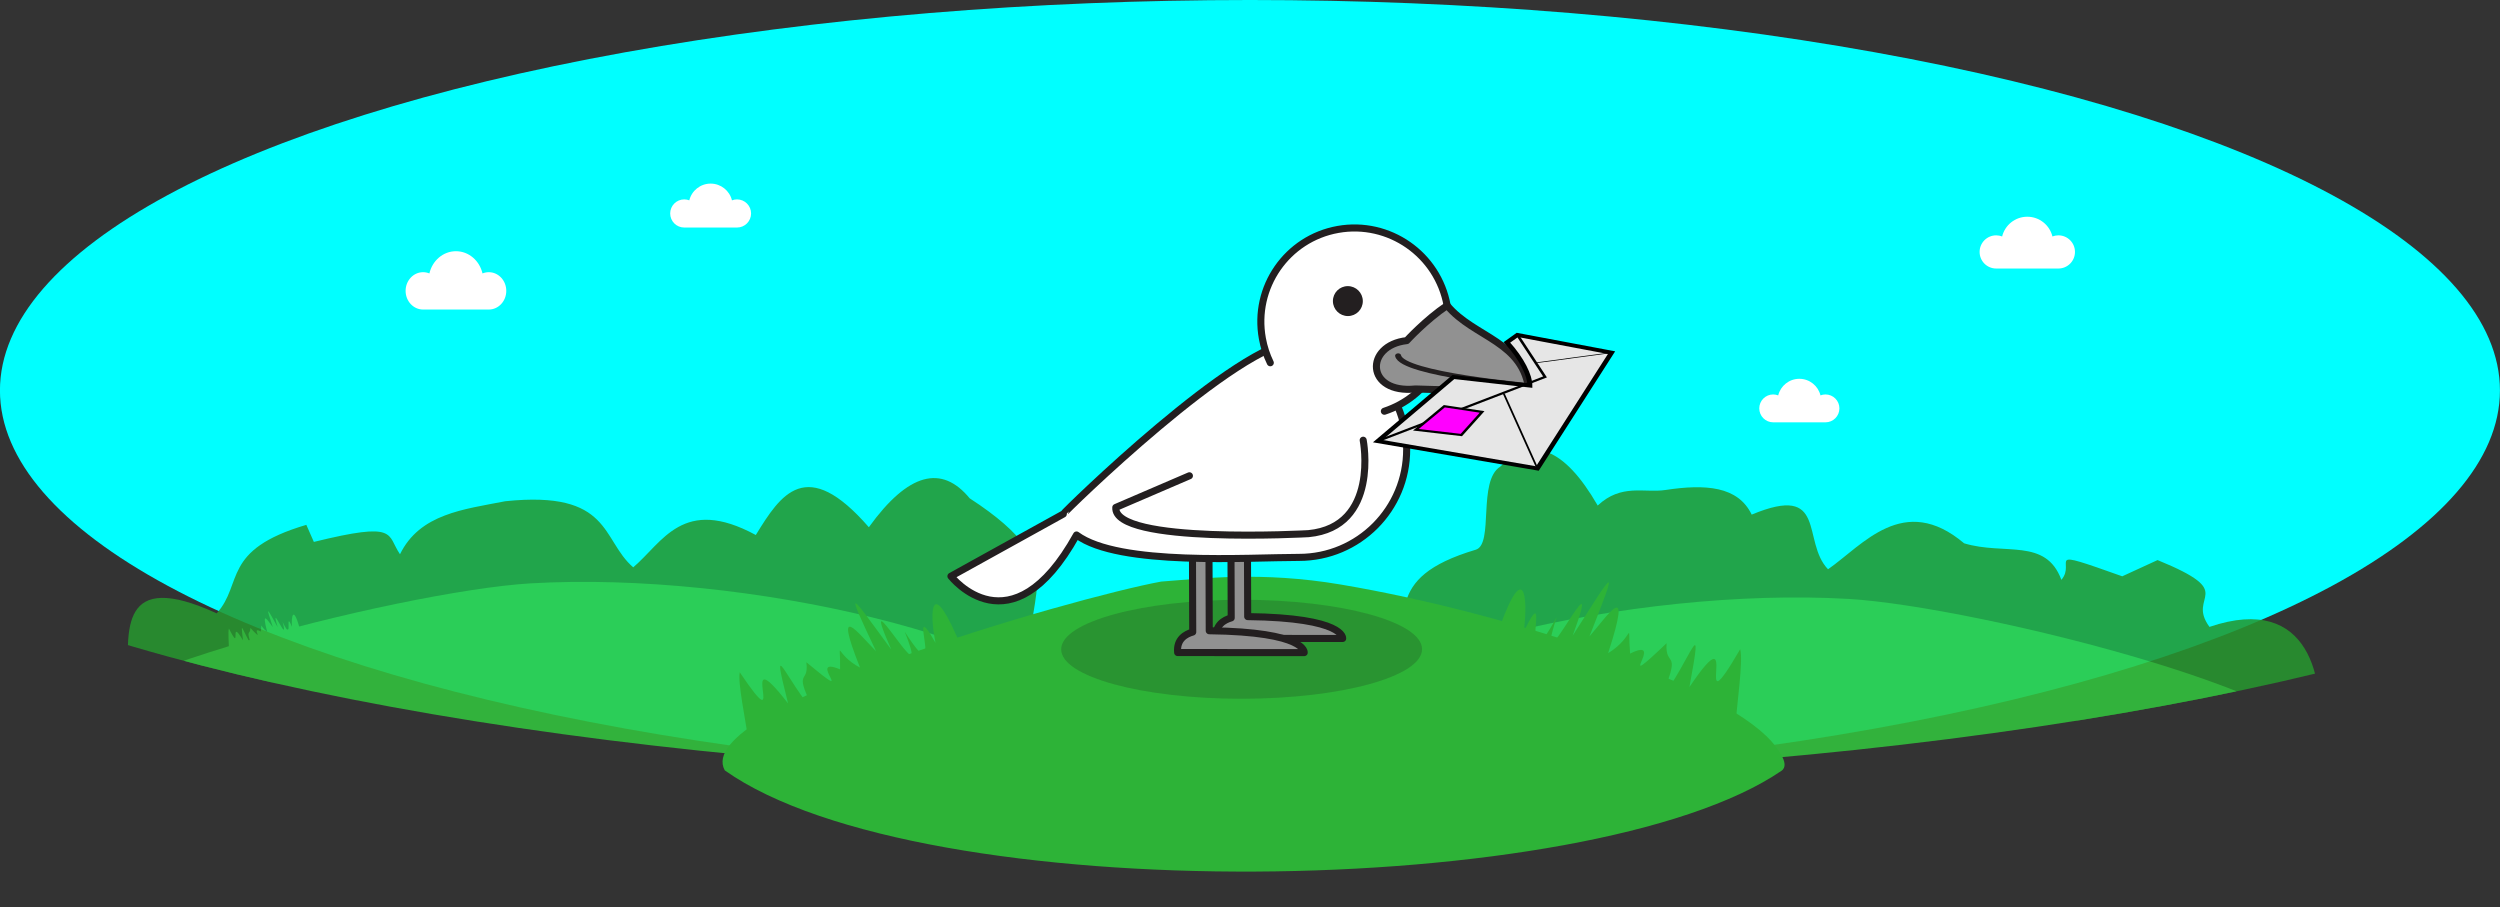 <?xml version="1.0" encoding="UTF-8" standalone="no"?>
<!-- Created with Inkscape (http://www.inkscape.org/) -->

<svg
   width="180.33mm"
   height="65.437mm"
   version="1.1"
   viewBox="0 0 180.33 65.437"
   id="svg131"
   sodipodi:docname="message-sent-day.svg"
   inkscape:version="1.3.2 (1:1.3.2+202404261509+091e20ef0f)"
   xmlns:inkscape="http://www.inkscape.org/namespaces/inkscape"
   xmlns:sodipodi="http://sodipodi.sourceforge.net/DTD/sodipodi-0.dtd"
   xmlns="http://www.w3.org/2000/svg"
   xmlns:svg="http://www.w3.org/2000/svg">
  <rect x="0" y="0" width="180.33" height="65.437" fill="#333333" stroke="none"/>
  <sodipodi:namedview
     id="namedview131"
     pagecolor="#ffffff"
     bordercolor="#000000"
     borderopacity="0.25"
     inkscape:showpageshadow="2"
     inkscape:pageopacity="0.0"
     inkscape:pagecheckerboard="0"
     inkscape:deskcolor="#d1d1d1"
     inkscape:document-units="mm"
     inkscape:zoom="0.83337955"
     inkscape:cx="351.5805"
     inkscape:cy="113.99368"
     inkscape:window-width="1803"
     inkscape:window-height="1125"
     inkscape:window-x="0"
     inkscape:window-y="0"
     inkscape:window-maximized="1"
     inkscape:current-layer="g18" />
  <defs
     id="defs8">
    <linearGradient
       id="linearGradient50606"
       x1="421.46"
       x2="458.99"
       y1="81.216"
       y2="80.958"
       gradientTransform="matrix(.362 -.008 .009 .452 -122.38 55.957)"
       gradientUnits="userSpaceOnUse">
      <stop
         stop-color="#d1a448"
         offset="0"
         id="stop1" />
      <stop
         stop-color="#9b7527"
         stop-opacity=".992"
         offset="1"
         id="stop2" />
    </linearGradient>
    <linearGradient
       id="linearGradient33560"
       x1="439.64"
       x2="412.56"
       y1="53.484"
       y2="53.871"
       gradientTransform="matrix(.362 -.008 .009 .452 -123.44 56.069)"
       gradientUnits="userSpaceOnUse">
      <stop
         stop-color="#96312a"
         offset="0"
         id="stop3" />
      <stop
         stop-color="#65211c"
         stop-opacity=".996"
         offset="1"
         id="stop4" />
    </linearGradient>
    <linearGradient
       id="linearGradient33562"
       x1="419.65"
       x2="452.28"
       y1="64.964"
       y2="65.351"
       gradientTransform="matrix(.362 -.007 .009 .428 -122.85 57.356)"
       gradientUnits="userSpaceOnUse">
      <stop
         stop-color="#c33f37"
         offset="0"
         id="stop5" />
      <stop
         stop-color="#b33a33"
         stop-opacity=".98"
         offset="1"
         id="stop6" />
    </linearGradient>
    <linearGradient
       id="linearGradient15121"
       x1="367.11"
       x2="367.22"
       y1="87.487"
       y2="90.811"
       gradientUnits="userSpaceOnUse">
      <stop
         stop-color="#916f6f"
         offset="0"
         id="stop7" />
      <stop
         stop-color="#685050"
         stop-opacity=".992"
         offset="1"
         id="stop8" />
    </linearGradient>
    <clipPath
       id="clipPath14">
      <ellipse
         transform="matrix(1 .028 -.014 1 0 0)"
         cx="106.13"
         cy="91.443"
         rx="117.86"
         ry="38.66"
         fill="#0ff"
         stroke-width=".322"
         id="ellipse8" />
    </clipPath>
  </defs>
  <g
     transform="translate(-13.279 -42.159)"
     style="mix-blend-mode:difference"
     id="g19">
    <ellipse
       cx="103.44"
       cy="70.321"
       rx="90.165"
       ry="28.162"
       fill="#0ff"
       stroke-width=".24"
       id="ellipse9"
       style="fill:#00ffff;fill-opacity:1" />
    <g
       transform="matrix(.929 -.021 .013 .728 6.796 3.709)"
       clip-path="url(#clipPath14)"
       fill="#32c63d"
       opacity=".861"
       id="g14">
      <path
         d="m80.205 119.5c0.783-2.441 0.814-1.175 0.656-0.19 0.78-1.756-0.323 1.803 0.762-0.354-0.751 2.427 1.272-2.153 0.332 0.564 1.046-1.826 1.165-2.081 0.377 0.052 0.445-0.571 1.068-1.639 0.396 0.517 0.642-0.431 0.478-0.979 0.494 0.055 0.883-0.466-0.516 1.208 0.834-0.225-0.08 0.76 0.385 0.107-0.258 1.684 0.82-1.218 1.152-2.635 0.71-0.383 1.361-2.249-0.091 1.458 1.195-0.986 0.055 0.325-0.147 1.538-0.222 2.224"
         fill="#32c63d"
         stroke-opacity="0"
         id="path9" />
      <path
         d="m 15.274,121.06 c -0.055,-5.422 -0.584,-11.475 6.931,-6.832 2.126,-2.885 0.428,-6.27 7.079,-8.564 l 0.561,1.707 c 6.613,-1.872 5.638,-0.581 6.669,1.415 1.596,-3.97 5.014,-4.304 8.244,-5.015 8.277,-0.863 7.39,4.034 9.84,6.833 2.333,-2.424 3.966,-6.993 9.558,-2.928 1.993,-3.972 4.021,-7.799 8.785,-0.517 3.146,-5.34 5.748,-6.053 7.865,-2.639 8.658,7.516 3.331,9.859 4.832,17.228 z"
         fill="#26972e"
         stroke-width="0.322"
         id="path10"
         sodipodi:nodetypes="cccccccccccc" />
      <path
         d="m9.068 127.45c-2.636-6.32 27.569-15.03 37.542-15.489 16.721-0.762 39.3 6.662 44.083 15.534 0.3 0.556 0.169 0.313 0.385 0.783 0.286 0.622 0.38 1.277-0.005 1.581-14.96 12.445-66.933 11.824-82.006-2.41z"
         fill="#32c63d"
         id="path11" />
      <path
         d="m28.658 116.04c-0.509-2.559-0.678-1.312-0.629-0.308-0.581-1.88 0.124 1.843-0.716-0.49 0.48 2.539-1.025-2.363-0.391 0.497-0.838-1.998-0.927-2.273-0.379-0.017-0.379-0.646-0.879-1.817-0.448 0.439-0.589-0.543-0.367-1.056-0.495-0.036-0.824-0.622 0.38 1.29-0.802-0.375-0.004 0.767-0.393 0.035 0.073 1.714-0.679-1.355-0.854-2.819-0.661-0.508-1.103-2.475-0.069 1.46-1.076-1.194-0.09 0.312-0.022 1.549-0.022 2.242"
         fill="#32c63d"
         stroke-opacity="0"
         id="path12" />
      <path
         d="m 185.13,131.15 c 0.637,-5.357 -0.34,-14.314 -8.278,-11.119 -1.794,-3.252 2.402,-3.222 -3.936,-6.733 l -2.763,1.528 c -6.345,-3.085 -3.494,-1.569 -4.729,0.215 -1.153,-4.227 -4.376,-2.532 -7.497,-3.837 -4.628,-5.196 -7.874,-0.048 -10.6,2.267 -2.049,-2.835 0.123,-8.568 -5.849,-5.585 -1.02,-2.839 -3.526,-3.15 -6.672,-2.63 -1.623,0.268 -3.396,-0.764 -5.267,1.387 -2.54,-5.873 -5.039,-7.063 -7.502,-4.078 -1.804,1.357 -0.593,7.678 -2.022,8.179 -7.512,2.631 -5.001,6.763 -6.527,12.179 z"
         fill="#26972e"
         stroke-width="0.322"
         id="path13"
         sodipodi:nodetypes="ccccccccsccscc" />
      <path
         d="m185.95 134.06c2.81-6.166-27.129-16.584-37.082-17.608-16.687-1.711-39.454 4.425-44.481 13.02-0.315 0.538-0.177 0.303-0.407 0.761-0.303 0.605-0.415 1.255-0.039 1.581 14.602 13.284 66.552 15.615 82.008 2.247z"
         fill="#32c63d"
         id="path14" />
    </g>
    <g
       transform="matrix(.091 0 0 .091 -30.683 344.62)"
       fill="#fff"
       id="g18">
      <path
         d="m870.53-3108c-1.757 5e-4 -3.43 0.366-4.977 0.998-2.315-10.109-10.856-17.617-21.046-17.617-10.193-1e-4 -18.735 7.508-21.047 17.616-1.546-0.633-3.223-0.998-4.978-0.998-7.665 0-13.878 6.633-13.878 14.81 0 8.179 6.213 14.81 13.878 14.809 2.405 1e-4 14.43 1e-4 26.026 1e-4 11.594 1e-4 23.617 1e-4 26.023-1e-4 7.665 1e-4 13.878-6.63 13.878-14.81-7e-5 -8.176-6.214-14.81-13.878-14.81z"
         stroke-width=".24"
         id="path15" />
      <path
         d="m 1930.083,-3011.086 c -1.399,0 -2.731,0.272 -3.962,0.745 -1.843,-7.543 -8.642,-13.146 -16.755,-13.146 -8.115,2e-4 -14.915,5.603 -16.755,13.146 -1.231,-0.472 -2.566,-0.745 -3.963,-0.745 -6.102,-10e-5 -11.049,4.95 -11.049,11.052 -10e-5,6.103 4.946,11.051 11.049,11.051 1.915,2e-4 11.487,0 20.718,10e-5 9.229,-10e-5 18.801,-10e-5 20.716,-10e-5 6.101,0 11.048,-4.947 11.048,-11.051 0,-6.101 -4.947,-11.051 -11.048,-11.052 z"
         stroke-width="0.185"
         id="path16" />
      <path
         d="m2114.7-3137.2c-1.665-6e-4 -3.249 0.324-4.715 0.886-2.192-8.975-10.282-15.642-19.934-15.642-9.655 1e-4 -17.746 6.667-19.936 15.642-1.464-0.562-3.053-0.886-4.715-0.886-7.261 2e-4 -13.146 5.89-13.146 13.15-2e-4 7.262 5.885 13.149 13.146 13.149 2.278 0 13.668-4e-4 24.652 0h24.649c7.26 0 13.146-5.887 13.146-13.149 0-7.26-5.886-13.149-13.145-13.15z"
         stroke-width=".22"
         id="path17" />
      <path
         d="m1067.3-3165.7c-1.412-5e-4 -2.756 0.275-3.999 0.752-1.86-7.614-8.723-13.269-16.91-13.269-8.191 1e-4 -15.054 5.655-16.912 13.269-1.242-0.477-2.59-0.752-4-0.752-6.159 2e-4 -11.152 4.997-11.152 11.155-2e-4 6.161 4.992 11.154 11.152 11.154 1.932 0 11.595-3e-4 20.912 0h20.91c6.158 0 11.151-4.994 11.151-11.154 0-6.158-4.993-11.155-11.151-11.155z"
         stroke-width=".187"
         id="path18" />
    </g>
  </g>
  <g
     transform="translate(-13.279 -42.159)"
     id="g44">
    <g
       transform="matrix(.929 -.021 .013 .728 55.479 5.136)"
       fill="#2db337"
       id="g42">
      <path
         d="m 9.068,127.45 c -2.636,-6.32 27.402,-16.349 34.13,-17.724 3.212,-0.208 7.777,-0.817 13.939,0.696 13.174,3.233 30.299,11.029 33.557,17.074 0.3,0.556 0.169,0.313 0.385,0.783 0.286,0.622 0.38,1.277 -0.005,1.581 -14.96,12.445 -66.933,11.824 -82.006,-2.41 z"
         id="path40"
         sodipodi:nodetypes="ccsssccc" />
      <path
         inkscape:connector-curvature="0"
         style="opacity:0.2;fill:#1a1a1a;fill-opacity:1;stroke-width:0.132"
         d="m 63.354,117.006 c -0.038,2.705 -6.339,4.725 -14.074,4.506 -7.735,-0.22 -13.975,-2.596 -13.937,-5.301 0.038,-2.705 6.339,-4.725 14.074,-4.505 7.735,0.22 13.975,2.596 13.937,5.301 z"
         id="path4"
         inkscape:export-xdpi="78.422279"
         inkscape:export-ydpi="78.422279" />
      <g
         transform="matrix(0.137,0.004,-0.002,0.175,429.805,598.259)"
         id="g13018"
         inkscape:export-xdpi="78.422279"
         inkscape:export-ydpi="78.422279">
        <path
           style="fill:#919191;stroke:#231f20;stroke-width:4;stroke-linecap:round;stroke-linejoin:round;stroke-miterlimit:10"
           inkscape:connector-curvature="0"
           stroke-miterlimit="10"
           d="m -2822.141,-2705.662 v -42.16 c 0,-2.578 2.096,-4.675 4.674,-4.675 2.576,0 4.672,2.097 4.672,4.675 v 41.431 c 55.233,0.631 53.779,12.346 53.779,12.346 h -71.706 c -0.715,-7.505 4.48,-10.457 8.581,-11.617 z"
           id="path13004" />
        <path
           style="fill:#919191;stroke:#231f20;stroke-width:4;stroke-linecap:round;stroke-linejoin:round;stroke-miterlimit:10"
           inkscape:connector-curvature="0"
           stroke-miterlimit="10"
           d="m -2843.961,-2697.655 v -42.16 c 0,-2.579 2.096,-4.674 4.675,-4.674 2.583,0 4.679,2.095 4.679,4.674 v 41.426 c 55.227,0.636 53.772,12.352 53.772,12.352 h -71.705 c -0.718,-7.507 4.482,-10.457 8.579,-11.618 z"
           id="path13006" />
        <path
           style="fill:#ffffff;stroke:#231f20;stroke-width:4;stroke-linecap:round;stroke-linejoin:round;stroke-miterlimit:10"
           inkscape:connector-curvature="0"
           stroke-miterlimit="10"
           d="m -2917.074,-2764.424 c -0.069,-0.612 99.626,-97.947 133.433,-97.947 33.802,0 61.219,27.413 61.219,61.221 0,33.816 -27.417,61.23 -61.219,61.23 -28.163,0 -102.046,5.157 -125.971,-12.646 -37.363,66.929 -71.234,23.368 -71.234,23.368 z"
           id="path13008" />
        <path
           style="fill:#ffffff;stroke:#231f20;stroke-width:4;stroke-linecap:round;stroke-linejoin:round;stroke-miterlimit:10"
           inkscape:connector-curvature="0"
           stroke-miterlimit="10"
           d="m -2734.987,-2822.647 c 24.788,-8.118 40.457,-33.453 35.755,-59.871 -5.164,-28.92 -32.781,-48.184 -61.703,-43.031 -28.925,5.157 -48.182,32.775 -43.032,61.701 0.872,4.893 2.388,9.508 4.447,13.771"
           id="path13010" />
        <path
           style="fill:#919191;stroke:#231f20;stroke-width:4;stroke-linecap:round;stroke-linejoin:round;stroke-miterlimit:10"
           inkscape:connector-curvature="0"
           stroke-miterlimit="10"
           d="m -2717.279,-2835.264 c -28.349,2.932 -28.914,-24.668 -4.88,-27.371 0,0 10.768,-11.717 22.927,-19.883 15.36,18.48 43.516,19.977 46.341,49.161 z"
           id="path13012" />
        <path
           style="fill:#ffffff;stroke:#231f20;stroke-width:4;stroke-linecap:round;stroke-linejoin:round;stroke-miterlimit:10"
           inkscape:connector-curvature="0"
           stroke-miterlimit="10"
           d="m -2747.035,-2806.25 c 0,0 9.356,48.997 -31.167,52.895 0,0 -110.677,6.229 -109.108,-14.807 l 41.761,-17.929"
           id="path13014" />
        <circle
           style="fill:#231f20"
           cx="-2755.46"
           cy="-2884.991"
           r="8.473"
           id="circle13016" />
      </g>
      <path
         inkscape:connector-curvature="0"
         style="fill:none;stroke:#231f20;stroke-width:0.466;stroke-linecap:round;stroke-linejoin:round;stroke-miterlimit:10"
         stroke-miterlimit="10"
         d="m 72.088,91.14 c 0,0 -9.92,-1.398 -10.187,-3.255"
         id="path14352"
         inkscape:export-xdpi="78.422279"
         inkscape:export-ydpi="78.422279" />
      <path
         style="fill:#e6e6e6;stroke:#000000;stroke-width:0.384;stroke-linecap:butt;stroke-linejoin:miter;stroke-miterlimit:4;stroke-dasharray:none;stroke-opacity:1"
         d="m 66.164,90.119 -5.966,6.181 12.358,3.068 5.914,-11.308 -7.284,-1.966 -0.821,0.715 c 1.148,1.665 1.745,3.367 1.723,4.332 z"
         id="path12911"
         inkscape:connector-curvature="0"
         sodipodi:nodetypes="cccccccc"
         inkscape:export-xdpi="78.422279"
         inkscape:export-ydpi="78.422279" />
      <path
         style="fill:none;stroke:#000000;stroke-width:0.216;stroke-linecap:butt;stroke-linejoin:miter;stroke-miterlimit:4;stroke-dasharray:none;stroke-opacity:1"
         d="m 60.198,96.3 13.076,-5.983 -2.087,-4.223 v 0"
         id="path13723"
         inkscape:connector-curvature="0"
         sodipodi:nodetypes="cccc"
         inkscape:export-xdpi="78.422279"
         inkscape:export-ydpi="78.422279" />
      <path
         style="fill:#ff00ff;stroke:#000000;stroke-width:0.216;stroke-linecap:butt;stroke-linejoin:miter;stroke-miterlimit:4;stroke-dasharray:none;stroke-opacity:1"
         d="m 65.418,92.992 -2.242,2.268 3.523,0.623 1.644,-2.243 z"
         id="path13720"
         inkscape:connector-curvature="0"
         sodipodi:nodetypes="ccccc"
         inkscape:export-xdpi="78.422279"
         inkscape:export-ydpi="78.422279" />
      <path
         style="fill:none;stroke:#000000;stroke-width:0.144;stroke-linecap:butt;stroke-linejoin:miter;stroke-miterlimit:4;stroke-dasharray:none;stroke-opacity:1"
         d="M 72.556,99.368 70.053,91.89"
         id="path13725"
         inkscape:connector-curvature="0"
         sodipodi:nodetypes="cc"
         inkscape:export-xdpi="78.422279"
         inkscape:export-ydpi="78.422279" />
      <path
         style="fill:none;stroke:#000000;stroke-width:0.072;stroke-linecap:butt;stroke-linejoin:miter;stroke-miterlimit:4;stroke-dasharray:none;stroke-opacity:1"
         d="m 72.679,88.884 5.791,-0.823"
         id="path13727"
         inkscape:connector-curvature="0"
         sodipodi:nodetypes="cc"
         inkscape:export-xdpi="78.422279"
         inkscape:export-ydpi="78.422279" />
      <path
         d="m 27.652,115.945 c -2.353,-7.73 -2.504,-3.76 -2.052,-0.654 -2.372,-5.579 0.937,5.687 -2.377,-1.179 2.255,7.683 -3.899,-6.868 -1.067,1.74 -3.206,-5.821 -3.568,-6.634 -1.185,0.131 -1.373,-1.831 -3.281,-5.238 -1.264,1.588 -1.996,-1.407 -1.46,-3.114 -1.551,0.129 -2.752,-1.538 1.568,3.837 -2.61,-0.78 0.218,2.392 -1.214,0.302 0.739,5.307 -2.52,-3.893 -3.504,-8.372 -2.211,-1.262 -4.177,-7.179 0.223,4.584 -3.708,-3.2 -0.186,1.016 0.397,4.841 0.602,7"
         stroke-opacity="0"
         id="path41"
         style="stroke-width:3.139" />
      <path
         d="m 69.029,116.299 c 2.394,-8.563 2.656,-4.211 2.236,-0.787 2.468,-6.204 -0.89,6.274 2.58,-1.373 -2.288,8.509 4.112,-7.669 1.214,1.874 3.378,-6.497 3.755,-7.401 1.303,0.104 1.462,-2.055 3.474,-5.859 1.426,1.701 2.156,-1.611 1.526,-3.466 1.706,0.09 2.983,-1.78 -1.628,4.264 2.845,-0.943 -0.181,2.632 1.339,0.291 -0.683,5.85 2.671,-4.357 3.642,-9.307 2.396,-1.459 4.41,-8.019 -0.134,5.04 3.992,-3.636 0.229,1.109 -0.318,5.327 -0.491,7.703"
         stroke-opacity="0"
         id="path42"
         style="stroke-width:3.447" />
    </g>
  </g>
</svg>
